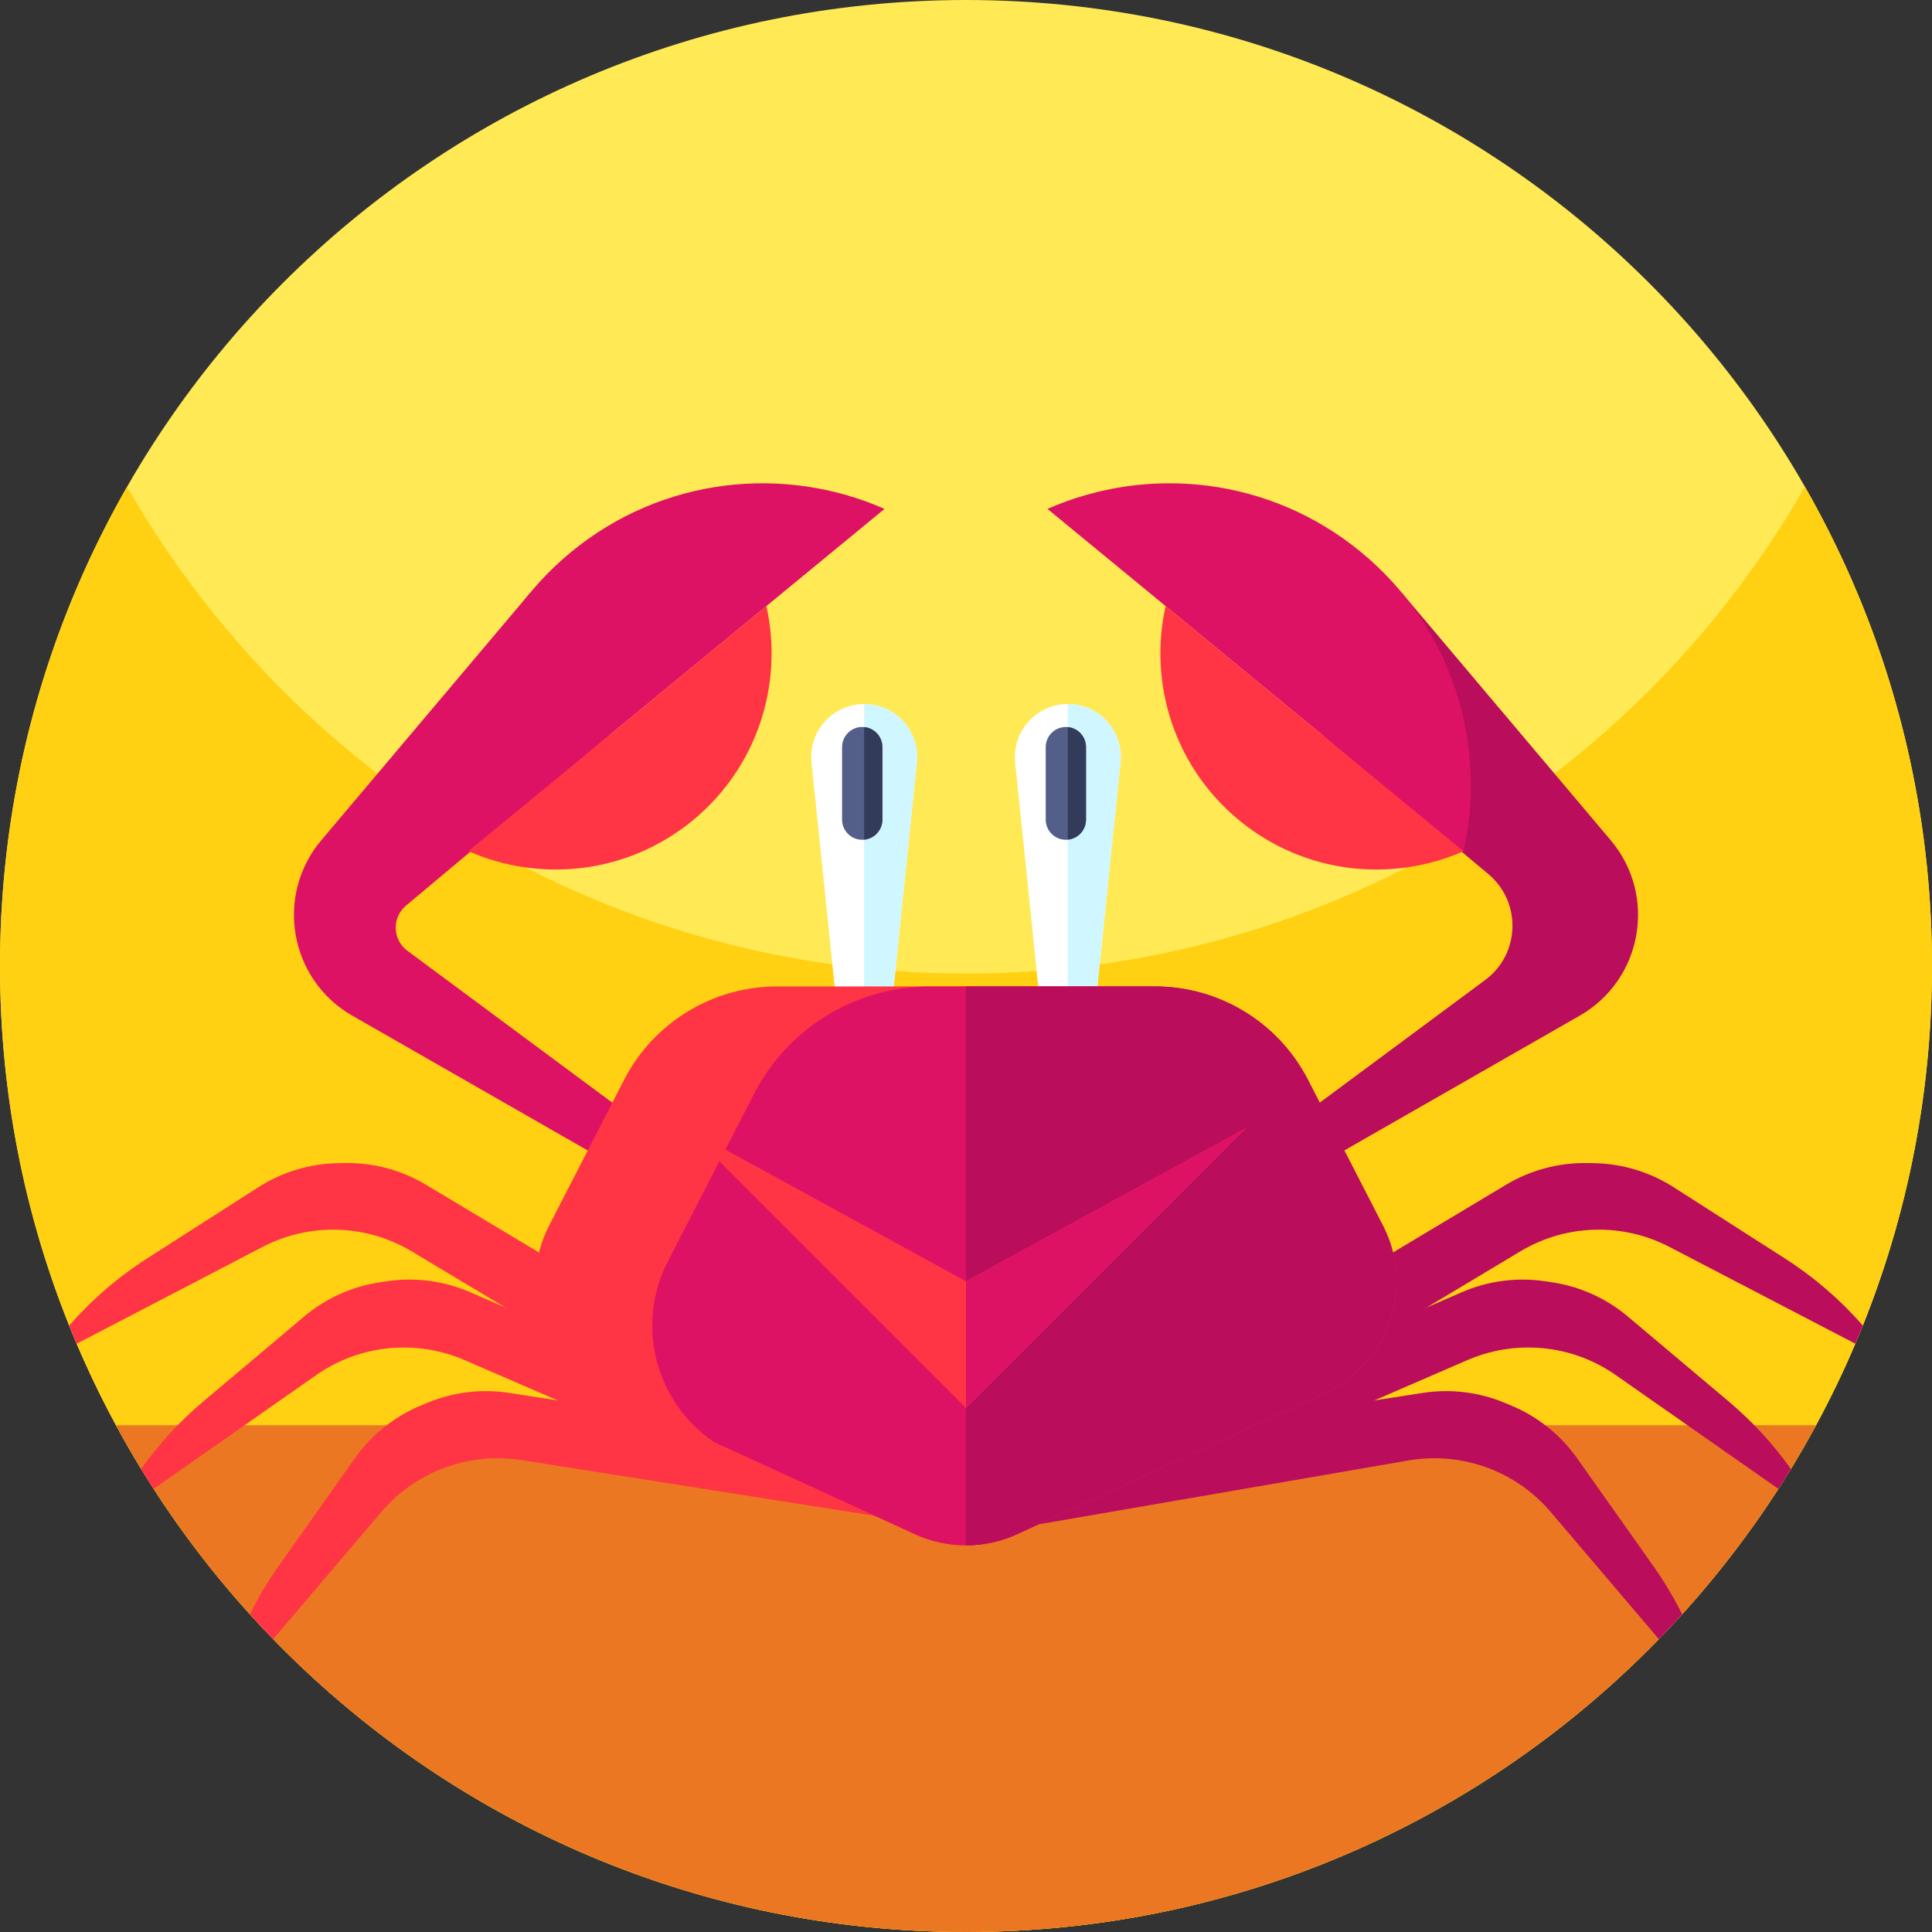 <svg xmlns="http://www.w3.org/2000/svg" height="512pt" version="1.1" viewBox="0 0 512 512" width="512pt">
<rect x="0" y="0" width="512" height="512" fill="#333333" stroke="none"/>
<g id="surface1">
<path d="M 512 256 C 512 397.387 397.387 512 256 512 C 114.613 512 0 397.387 0 256 C 0 114.613 114.613 0 256 0 C 397.387 0 512 114.613 512 256 Z M 512 256 " style=" stroke:none;fill-rule:nonzero;fill:rgb(100%,91.373%,33.333%);fill-opacity:1;" />
<path d="M 512 256 C 512 282.051 508.109 307.191 500.871 330.871 C 498.75 337.801 496.352 344.621 493.672 351.289 C 493.238 352.352 492.809 353.398 492.371 354.449 C 492.141 355 491.91 355.551 491.672 356.09 C 488.512 363.578 484.98 370.879 481.121 377.98 C 479.039 381.809 476.871 385.578 474.609 389.289 C 473.52 391.059 472.41 392.82 471.289 394.559 C 465.43 403.648 459 412.34 452.07 420.59 C 451.488 421.281 450.91 421.969 450.32 422.648 C 448.828 424.379 447.32 426.102 445.781 427.789 C 443.77 430.02 441.711 432.211 439.609 434.371 C 436.121 437.969 432.52 441.461 428.82 444.852 C 383.289 486.559 322.609 512 256 512 C 189.391 512 128.711 486.559 83.191 444.852 C 79.488 441.461 75.879 437.969 72.391 434.371 C 70.301 432.211 68.238 430.02 66.23 427.789 C 64.691 426.102 63.18 424.379 61.691 422.648 C 61.102 421.961 60.512 421.27 59.941 420.578 C 53 412.328 46.57 403.648 40.719 394.559 C 39.59 392.809 38.48 391.051 37.398 389.281 C 35.141 385.57 32.961 381.809 30.891 377.98 C 27.602 371.949 24.559 365.77 21.77 359.449 C 21.281 358.34 20.789 357.219 20.32 356.102 C 20.09 355.551 19.859 355 19.629 354.449 C 19.191 353.398 18.762 352.352 18.34 351.289 C 18.34 351.289 18.34 351.289 18.34 351.281 C 6.5 321.828 0 289.68 0 256 C 0 209.781 12.25 166.43 33.68 129 C 50.59 158.539 73.211 184.379 100.051 205.02 C 107.461 210.73 115.199 216.039 123.23 220.91 C 124.488 221.691 125.77 222.449 127.051 223.18 C 127.172 223.262 127.289 223.328 127.41 223.398 C 131.289 225.672 135.238 227.828 139.25 229.871 C 139.262 229.879 139.262 229.879 139.27 229.879 C 164.27 242.719 191.641 251.559 220.578 255.57 C 223.379 255.961 226.191 256.301 229.02 256.59 C 231.762 256.879 234.512 257.129 237.281 257.32 C 243.461 257.77 249.699 258 256 258 C 262.301 258 268.539 257.77 274.719 257.32 C 277.488 257.129 280.238 256.879 282.98 256.59 C 285.809 256.301 288.621 255.961 291.422 255.57 C 320.359 251.559 347.73 242.719 372.73 229.879 C 372.738 229.879 372.738 229.879 372.75 229.871 C 376.762 227.828 380.699 225.672 384.578 223.398 C 384.699 223.34 384.828 223.27 384.949 223.18 C 386.238 222.449 387.512 221.691 388.77 220.91 C 396.801 216.039 404.539 210.73 411.949 205.02 C 438.789 184.379 461.41 158.539 478.32 129 C 499.75 166.43 512 209.781 512 256 Z M 512 256 " style=" stroke:none;fill-rule:nonzero;fill:rgb(100%,81.961%,7.059%);fill-opacity:1;" />
<path d="M 30.742 377.703 C 37.898 390.922 46.172 403.441 55.461 415.129 C 102.359 474.148 174.762 512 256 512 C 337.238 512 409.641 474.148 456.539 415.129 C 465.828 403.441 474.102 390.922 481.258 377.703 Z M 30.742 377.703 " style=" stroke:none;fill-rule:nonzero;fill:rgb(92.157%,46.667%,13.333%);fill-opacity:1;" />
<path d="M 445.781 427.789 C 443.77 430.02 441.711 432.211 439.609 434.371 L 410.961 400.699 C 406.07 394.941 399.66 390.672 392.461 388.371 C 388.461 387.09 384.289 386.441 380.121 386.441 C 378.039 386.441 375.961 386.602 373.898 386.922 L 275.25 403.961 L 275.25 403.949 L 293.148 382.16 L 310.91 379.398 L 337.898 375.211 L 364.238 371.121 L 377.02 369.141 C 384.469 367.98 392.09 368.93 399.031 371.871 L 400.699 372.57 C 407.641 375.512 413.621 380.328 417.969 386.48 L 438.18 415.059 C 441.039 419.109 443.578 423.371 445.781 427.789 Z M 445.781 427.789 " style=" stroke:none;fill-rule:nonzero;fill:rgb(72.941%,5.098%,36.078%);fill-opacity:1;" />
<path d="M 474.609 389.289 C 473.52 391.059 472.41 392.82 471.289 394.559 L 428.211 364.422 C 422.02 360.078 414.738 357.57 407.191 357.16 C 406.461 357.121 405.73 357.102 404.988 357.102 C 399.461 357.102 393.969 358.23 388.871 360.441 L 364.238 371.121 L 316.328 391.91 L 313.871 386.238 L 310.91 379.398 L 309.531 376.23 L 331.691 366.621 L 368.102 350.82 L 378.141 346.469 L 387.398 342.449 C 394.309 339.449 401.922 338.441 409.379 339.531 L 411.172 339.801 C 418.629 340.891 425.629 344.039 431.398 348.891 L 458.172 371.441 C 464.391 376.691 469.91 382.691 474.609 389.289 Z M 474.609 389.289 " style=" stroke:none;fill-rule:nonzero;fill:rgb(72.941%,5.098%,36.078%);fill-opacity:1;" />
<path d="M 493.672 351.289 C 493.238 352.352 492.809 353.398 492.371 354.449 C 492.141 355 491.91 355.551 491.672 356.09 L 442.422 330.449 C 435.719 326.961 428.18 325.41 420.641 325.988 C 417.5 326.219 414.422 326.82 411.441 327.77 C 408.469 328.719 405.602 330.012 402.898 331.629 L 378.141 346.469 L 378.121 346.48 L 367.199 353.02 L 335.078 372.27 L 331.691 366.621 L 326.289 357.602 L 369.148 331.922 L 399.102 313.98 C 405.559 310.109 412.98 308.109 420.52 308.219 L 422.328 308.25 C 429.859 308.359 437.219 310.578 443.559 314.641 L 473.039 333.512 C 480.738 338.441 487.68 344.43 493.672 351.289 Z M 493.672 351.289 " style=" stroke:none;fill-rule:nonzero;fill:rgb(72.941%,5.098%,36.078%);fill-opacity:1;" />
<path d="M 244.672 403.738 L 231.879 401.719 L 138.102 386.922 C 136.039 386.602 133.961 386.441 131.879 386.441 C 127.711 386.441 123.539 387.09 119.539 388.371 C 112.34 390.672 105.93 394.941 101.039 400.699 L 72.391 434.371 C 70.301 432.211 68.238 430.02 66.23 427.789 C 68.422 423.371 70.961 419.109 73.82 415.059 L 94.031 386.48 C 98.379 380.328 104.359 375.512 111.301 372.57 L 112.969 371.871 C 119.91 368.93 127.531 367.98 134.98 369.141 L 147.762 371.121 L 147.77 371.129 L 174.102 375.211 L 201.09 379.398 L 218.852 382.16 Z M 244.672 403.738 " style=" stroke:none;fill-rule:nonzero;fill:rgb(100%,20.392%,27.059%);fill-opacity:1;" />
<path d="M 202.469 376.23 L 201.09 379.398 L 198.129 386.238 L 195.672 391.91 L 147.762 371.121 L 123.129 360.441 C 118.031 358.23 112.539 357.102 107.012 357.102 C 106.27 357.102 105.539 357.121 104.809 357.16 C 97.262 357.57 89.98 360.078 83.789 364.422 L 40.719 394.559 C 39.59 392.809 38.48 391.051 37.398 389.281 C 42.09 382.68 47.609 376.68 53.828 371.441 L 80.602 348.891 C 86.371 344.039 93.371 340.891 100.828 339.801 L 102.621 339.531 C 110.078 338.441 117.691 339.449 124.602 342.449 L 133.84 346.461 L 133.859 346.469 L 143.898 350.82 L 180.309 366.621 Z M 202.469 376.23 " style=" stroke:none;fill-rule:nonzero;fill:rgb(100%,20.392%,27.059%);fill-opacity:1;" />
<path d="M 185.711 357.602 L 180.309 366.621 L 176.922 372.27 L 144.801 353.02 L 133.859 346.469 L 109.102 331.629 C 106.398 330.012 103.531 328.719 100.559 327.77 C 97.578 326.82 94.5 326.219 91.359 325.988 C 83.82 325.41 76.281 326.961 69.578 330.449 L 20.32 356.102 C 20.09 355.551 19.859 355 19.629 354.449 C 19.191 353.398 18.762 352.352 18.34 351.289 C 18.34 351.289 18.328 351.281 18.34 351.281 C 24.32 344.43 31.262 338.441 38.961 333.512 L 68.441 314.641 C 74.781 310.578 82.141 308.359 89.672 308.25 L 91.48 308.219 C 99.02 308.109 106.441 310.109 112.898 313.98 L 142.852 331.922 Z M 185.711 357.602 " style=" stroke:none;fill-rule:nonzero;fill:rgb(100%,20.392%,27.059%);fill-opacity:1;" />
<path d="M 243.059 200.586 C 243.059 201.066 243.031 201.566 242.98 202.059 L 234.828 281.066 L 223.211 281.066 L 215.051 202.059 C 214.199 193.777 220.691 186.578 229.02 186.578 C 236.84 186.578 243.059 192.949 243.059 200.586 Z M 243.059 200.586 " style=" stroke:none;fill-rule:nonzero;fill:rgb(100%,100%,100%);fill-opacity:1;" />
<path d="M 243.059 200.586 C 243.059 201.066 243.031 201.566 242.98 202.059 L 234.828 281.066 L 229.02 281.066 L 229.02 186.578 C 236.84 186.578 243.059 192.949 243.059 200.586 Z M 243.059 200.586 " style=" stroke:none;fill-rule:nonzero;fill:rgb(81.569%,96.471%,100%);fill-opacity:1;" />
<path d="M 233.84 197.996 L 233.84 217.207 C 233.84 219.988 231.719 222.266 229.02 222.516 C 228.852 222.535 228.672 222.547 228.5 222.547 C 225.551 222.547 223.16 220.156 223.16 217.207 L 223.16 197.996 C 223.16 195.047 225.551 192.656 228.5 192.656 C 228.672 192.656 228.852 192.668 229.02 192.688 C 230.289 192.809 231.422 193.367 232.281 194.219 C 233.238 195.188 233.84 196.516 233.84 197.996 Z M 233.84 197.996 " style=" stroke:none;fill-rule:nonzero;fill:rgb(32.549%,36.863%,53.725%);fill-opacity:1;" />
<path d="M 233.84 197.996 L 233.84 217.207 C 233.84 219.988 231.719 222.266 229.02 222.516 L 229.02 192.688 C 230.289 192.809 231.422 193.367 232.281 194.219 C 233.238 195.188 233.84 196.516 233.84 197.996 Z M 233.84 197.996 " style=" stroke:none;fill-rule:nonzero;fill:rgb(19.608%,23.137%,35.294%);fill-opacity:1;" />
<path d="M 297.02 200.598 C 297.02 201.078 297 201.566 296.949 202.059 L 288.789 281.066 L 277.172 281.066 L 269.02 202.059 C 268.16 193.777 274.66 186.578 282.98 186.578 C 290.82 186.578 297.02 192.949 297.02 200.598 Z M 297.02 200.598 " style=" stroke:none;fill-rule:nonzero;fill:rgb(100%,100%,100%);fill-opacity:1;" />
<path d="M 297.02 200.598 C 297.02 201.078 297 201.566 296.949 202.059 L 288.789 281.066 L 282.98 281.066 L 282.98 186.578 C 290.82 186.578 297.02 192.949 297.02 200.598 Z M 297.02 200.598 " style=" stroke:none;fill-rule:nonzero;fill:rgb(81.569%,96.471%,100%);fill-opacity:1;" />
<path d="M 287.801 197.996 L 287.801 217.207 C 287.801 219.988 285.68 222.266 282.98 222.516 C 282.82 222.535 282.641 222.547 282.469 222.547 C 279.52 222.547 277.129 220.156 277.129 217.207 L 277.129 197.996 C 277.129 195.047 279.52 192.656 282.469 192.656 C 282.641 192.656 282.82 192.668 282.98 192.688 C 284.25 192.809 285.379 193.367 286.238 194.219 C 287.199 195.188 287.801 196.516 287.801 197.996 Z M 287.801 197.996 " style=" stroke:none;fill-rule:nonzero;fill:rgb(32.549%,36.863%,53.725%);fill-opacity:1;" />
<path d="M 287.801 197.996 L 287.801 217.207 C 287.801 219.988 285.68 222.266 282.98 222.516 L 282.98 192.688 C 284.25 192.809 285.379 193.367 286.238 194.219 C 287.199 195.188 287.801 196.516 287.801 197.996 Z M 287.801 197.996 " style=" stroke:none;fill-rule:nonzero;fill:rgb(19.608%,23.137%,35.294%);fill-opacity:1;" />
<path d="M 172.051 299.469 L 107.949 251.953 C 103.996 249.02 103.82 243.164 107.594 240.004 L 161.574 194.777 L 140.531 157.062 L 85.152 222.668 C 72.773 237.332 76.711 259.633 93.367 269.168 L 166.039 310.781 Z M 172.051 299.469 " style=" stroke:none;fill-rule:nonzero;fill:rgb(86.667%,7.059%,39.608%);fill-opacity:1;" />
<path d="M 124.133 225.574 C 117.742 197.078 127.262 166.105 151.355 146.281 C 175.453 126.461 207.68 123.098 234.41 134.863 Z M 124.133 225.574 " style=" stroke:none;fill-rule:nonzero;fill:rgb(86.667%,7.059%,39.608%);fill-opacity:1;" />
<path d="M 124.133 225.574 C 143.273 234 166.348 231.594 183.602 217.398 C 200.855 203.207 207.668 181.031 203.094 160.625 Z M 124.133 225.574 " style=" stroke:none;fill-rule:nonzero;fill:rgb(100%,20.392%,27.059%);fill-opacity:1;" />
<path d="M 351.199 369.109 L 269.512 406.59 C 265.219 408.559 260.609 409.539 256 409.539 C 251.391 409.539 246.781 408.559 242.488 406.59 L 189.102 382.09 L 160.801 369.109 C 144.02 361.398 137.059 341.262 145.5 324.84 L 165.398 286.148 C 173.219 270.961 188.859 261.422 205.941 261.422 L 306.059 261.422 C 323.141 261.422 338.781 270.961 346.602 286.148 L 366.5 324.84 C 374.941 341.262 367.98 361.398 351.199 369.109 Z M 351.199 369.109 " style=" stroke:none;fill-rule:nonzero;fill:rgb(100%,20.392%,27.059%);fill-opacity:1;" />
<path d="M 351.199 369.109 L 269.512 406.59 C 265.219 408.559 260.609 409.539 256 409.539 C 251.391 409.539 246.781 408.559 242.488 406.59 L 189.102 382.09 C 173.859 371.711 168.27 351.289 176.988 334.309 L 199.859 289.84 C 208.852 272.379 226.828 261.422 246.461 261.422 L 306.059 261.422 C 323.141 261.422 338.781 270.961 346.602 286.148 L 366.5 324.84 C 374.941 341.262 367.98 361.398 351.199 369.109 Z M 351.199 369.109 " style=" stroke:none;fill-rule:nonzero;fill:rgb(86.667%,7.059%,39.608%);fill-opacity:1;" />
<path d="M 339.949 299.469 L 393.586 259.711 C 402.875 252.824 403.285 239.062 394.422 231.637 L 350.426 194.777 L 371.469 157.062 L 426.848 222.664 C 439.23 237.332 435.289 259.633 418.633 269.168 L 345.961 310.777 Z M 339.949 299.469 " style=" stroke:none;fill-rule:nonzero;fill:rgb(72.941%,5.098%,36.078%);fill-opacity:1;" />
<path d="M 387.867 225.574 C 394.258 197.078 384.738 166.105 360.645 146.281 C 336.547 126.461 304.32 123.098 277.59 134.863 Z M 387.867 225.574 " style=" stroke:none;fill-rule:nonzero;fill:rgb(86.667%,7.059%,39.608%);fill-opacity:1;" />
<path d="M 387.867 225.574 C 368.727 234 345.652 231.594 328.398 217.398 C 311.145 203.207 304.332 181.031 308.906 160.625 Z M 387.867 225.574 " style=" stroke:none;fill-rule:nonzero;fill:rgb(100%,20.392%,27.059%);fill-opacity:1;" />
<path d="M 351.199 369.105 L 269.512 406.586 C 265.219 408.559 260.609 409.535 256 409.535 L 256 261.418 L 306.059 261.418 C 323.141 261.418 338.781 270.957 346.602 286.148 L 366.5 324.836 C 374.941 341.258 367.98 361.398 351.199 369.105 Z M 351.199 369.105 " style=" stroke:none;fill-rule:nonzero;fill:rgb(72.941%,5.098%,36.078%);fill-opacity:1;" />
<path d="M 330.211 298.938 L 256 373.148 L 181.789 298.938 L 256 339.559 Z M 330.211 298.938 " style=" stroke:none;fill-rule:nonzero;fill:rgb(100%,20.392%,27.059%);fill-opacity:1;" />
<path d="M 330.211 298.938 L 256 373.148 L 256 339.559 Z M 330.211 298.938 " style=" stroke:none;fill-rule:nonzero;fill:rgb(86.667%,7.059%,39.608%);fill-opacity:1;" />
</g>
</svg>